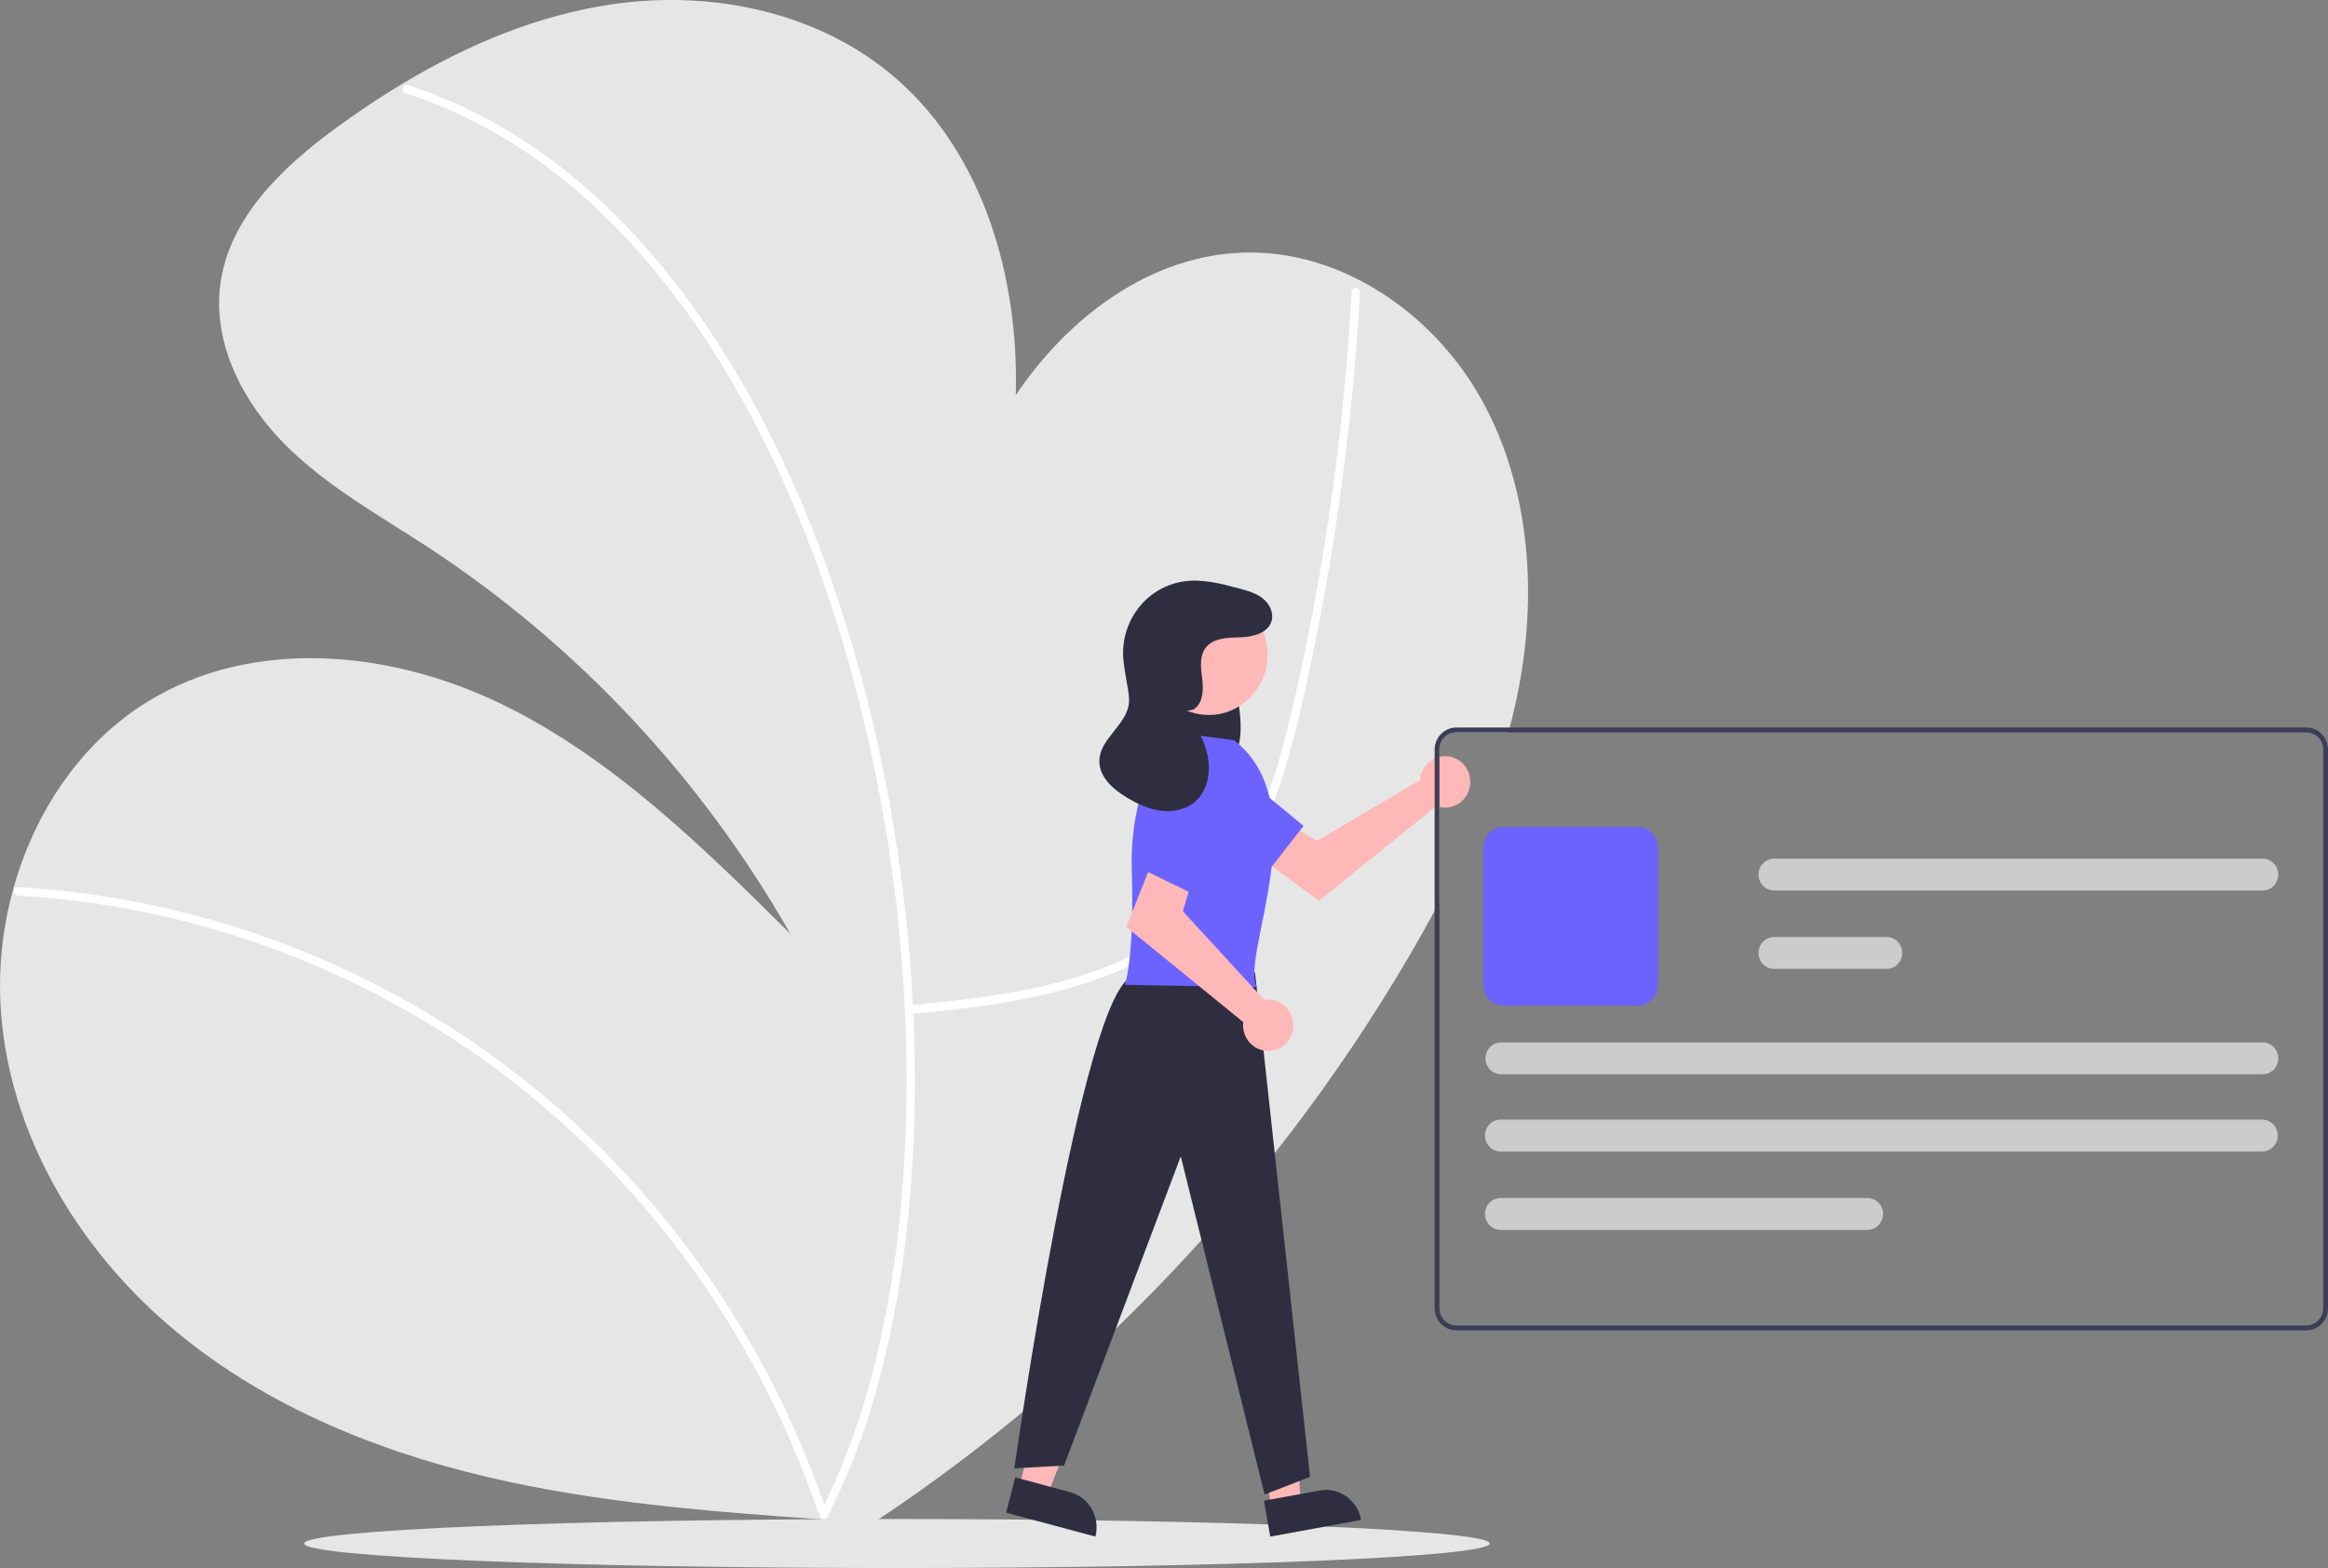 <svg width="288" height="194" viewBox="0 0 288 194" fill="none" xmlns="http://www.w3.org/2000/svg">
<rect x="0" y="0" width="288" height="194" fill="#808080" stroke="none"/>
<g clip-path="url(#clip0)">
<path d="M187.962 84.709C187.631 86.494 187.233 88.262 186.768 90.011C186.718 90.214 186.662 90.414 186.605 90.618H180.149C179.599 90.618 179.072 90.842 178.683 91.24C178.294 91.638 178.076 92.177 178.075 92.74V111.573C177.88 111.946 177.681 112.316 177.483 112.686C176.457 114.596 175.391 116.484 174.3 118.349C156.521 148.653 131.723 174.012 102.096 192.187L103.85 188.137C103.207 188.091 102.561 188.046 101.918 188C87.918 187.021 73.871 185.936 60.2 182.716C45.898 179.348 31.907 173.505 20.698 163.819C9.486 154.13 1.267 140.293 0.126 125.322C-0.254 120.177 0.254 115.003 1.629 110.039C4.257 100.483 9.999 91.885 18.283 86.797C31.297 78.809 48.271 80.437 61.99 87.082C75.705 93.725 86.87 104.721 97.77 115.526C86.764 96.215 71.441 79.849 53.056 67.77C46.965 63.781 40.499 60.227 35.32 55.058C30.144 49.892 26.325 42.649 27.24 35.309C28.28 26.984 34.944 20.666 41.619 15.794C44.286 13.848 47.039 12.001 49.877 10.304C57.886 5.501 66.55 1.878 75.699 0.535C88.093 -1.287 101.48 1.478 110.982 9.822C121.687 19.223 126.078 34.385 125.661 48.889C132.256 39.078 142.428 31.568 153.915 31.25C165.841 30.922 177.177 38.632 183.151 49.201C189.121 59.767 190.194 72.718 187.962 84.709Z" fill="#E6E6E6"/>
<path d="M112.508 125.454C119.493 124.824 125.945 124.089 132.714 122.129C139.275 120.23 145.589 117.05 150.259 111.857C155.283 106.272 157.995 99.019 159.908 91.799C160.975 87.773 161.851 83.691 162.678 79.608C163.576 75.178 164.373 70.728 165.07 66.258C166.458 57.362 167.449 48.413 168.043 39.411C168.115 38.318 168.18 37.225 168.24 36.132C168.277 35.458 167.252 35.46 167.215 36.132C166.727 45.005 165.85 53.843 164.582 62.647C163.332 71.296 161.732 79.909 159.702 88.403C157.982 95.599 155.755 102.908 151.344 108.898C147.208 114.516 141.234 118.187 134.784 120.382C128.22 122.615 121.299 123.507 114.44 124.17C113.599 124.251 113.35 124.329 112.508 124.405C111.856 124.464 111.85 125.513 112.508 125.454L112.508 125.454Z" fill="white"/>
<path d="M2.219 110.813C11.032 111.313 19.755 112.886 28.205 115.498C36.657 118.105 44.78 121.723 52.405 126.277C59.772 130.68 66.612 135.949 72.784 141.977C78.774 147.83 84.113 154.344 88.703 161.399C93.314 168.471 97.135 176.051 100.095 183.995C100.456 184.967 100.803 185.945 101.138 186.927C101.354 187.56 102.344 187.288 102.126 186.648C99.357 178.536 95.707 170.768 91.244 163.489C86.781 156.21 81.544 149.46 75.629 143.361C69.618 137.168 62.929 131.706 55.694 127.083C40.502 117.401 23.283 111.543 5.45 109.992C4.374 109.899 3.297 109.823 2.219 109.764C1.56 109.727 1.562 110.776 2.219 110.813L2.219 110.813Z" fill="white"/>
<path d="M50.154 11.533C55.789 13.367 61.13 16.038 66.006 19.459C70.989 22.98 75.533 27.11 79.539 31.756C83.759 36.645 87.512 41.936 90.744 47.558C94.173 53.494 97.152 59.691 99.654 66.093C102.231 72.666 104.398 79.399 106.142 86.252C107.916 93.187 109.301 100.219 110.291 107.315C111.277 114.336 111.873 121.408 112.077 128.498C112.283 135.277 112.087 142.063 111.491 148.818C110.945 155.12 109.948 161.373 108.509 167.526C107.231 173.083 105.429 178.501 103.13 183.702C102.597 184.883 102.032 186.047 101.434 187.195C101.124 187.791 102.009 188.321 102.32 187.724C104.861 182.756 106.89 177.53 108.374 172.132C110.039 166.123 111.247 159.991 111.985 153.791C112.803 147.064 113.201 140.29 113.178 133.511C113.163 126.39 112.749 119.275 111.937 112.202C111.125 105.041 109.919 97.932 108.325 90.909C106.735 83.875 104.718 76.95 102.286 70.172C99.942 63.612 97.135 57.234 93.889 51.089C90.796 45.225 87.192 39.66 83.121 34.46C79.254 29.508 74.84 25.032 69.966 21.121C65.267 17.361 60.074 14.296 54.54 12.016C53.187 11.465 51.816 10.967 50.427 10.522C49.796 10.319 49.526 11.331 50.154 11.533H50.154Z" fill="white"/>
<path d="M110.964 194C151.465 194 184.297 192.643 184.297 190.968C184.297 189.294 151.465 187.937 110.964 187.937C70.463 187.937 37.631 189.294 37.631 190.968C37.631 192.643 70.463 194 110.964 194Z" fill="#E6E6E6"/>
<path d="M175.753 96.011C175.717 96.174 175.693 96.341 175.682 96.508L162.954 104.021L159.861 102.199L156.562 106.617L163.181 111.444L177.702 99.722C178.294 99.946 178.939 99.981 179.551 99.821C180.163 99.661 180.712 99.314 181.127 98.827C181.541 98.339 181.801 97.734 181.871 97.092C181.942 96.45 181.819 95.801 181.521 95.232C181.222 94.663 180.761 94.2 180.199 93.906C179.636 93.611 179 93.499 178.374 93.583C177.748 93.668 177.162 93.945 176.694 94.379C176.226 94.812 175.898 95.382 175.753 96.011Z" fill="#FFB8B8"/>
<path d="M146.767 100.62L156.789 107.929L161.271 102.179L151.529 94.18C151.11 93.836 150.626 93.583 150.108 93.437C149.59 93.291 149.049 93.254 148.516 93.329C147.984 93.405 147.472 93.591 147.013 93.876C146.553 94.161 146.155 94.538 145.843 94.986C145.236 95.859 144.992 96.942 145.165 97.999C145.338 99.056 145.914 99.999 146.767 100.62Z" fill="#6C63FF"/>
<path d="M126.08 184.014L129.594 184.956L134.818 171.536L129.632 170.145L126.08 184.014Z" fill="#FFB8B8"/>
<path d="M135.515 190.111L124.471 187.151L125.589 182.785L132.366 184.602C133.497 184.905 134.465 185.656 135.055 186.689C135.646 187.723 135.811 188.954 135.515 190.111Z" fill="#2F2E41"/>
<path d="M157.315 186.574L160.891 185.92L160.129 171.496L154.852 172.461L157.315 186.574Z" fill="#FFB8B8"/>
<path d="M168.382 188.057L157.143 190.112L156.368 185.669L163.264 184.408C163.834 184.304 164.419 184.315 164.985 184.442C165.551 184.569 166.086 184.809 166.562 185.148C167.037 185.487 167.442 185.918 167.754 186.418C168.067 186.917 168.28 187.474 168.382 188.057Z" fill="#2F2E41"/>
<path d="M150.274 80.495C151.155 80.715 151.872 81.634 152.303 82.698C152.7 83.816 152.969 84.977 153.104 86.159C153.442 88.359 153.767 90.74 153.067 92.778C152.247 95.166 150.062 96.417 148.167 95.829C146.272 95.241 144.764 93.035 144.249 90.495C143.78 87.929 144.082 85.277 145.116 82.89C145.654 81.636 146.396 80.479 147.382 79.913C147.866 79.614 148.443 79.513 148.996 79.631C149.55 79.749 150.039 80.077 150.366 80.549" fill="#2F2E41"/>
<path d="M155.26 120.329L162.068 182.72L156.445 184.905L146.075 143.067L131.637 181.321L125.482 181.671C125.482 181.671 133.927 122.148 140.185 120.795L155.26 120.329Z" fill="#2F2E41"/>
<path d="M149.542 88.458C153.561 88.458 156.819 85.124 156.819 81.011C156.819 76.899 153.561 73.565 149.542 73.565C145.523 73.565 142.265 76.899 142.265 81.011C142.265 85.124 145.523 88.458 149.542 88.458Z" fill="#FFB8B8"/>
<path d="M152.664 91.582L144.8 90.532C144.8 90.532 139.671 96.829 140.013 107.675C140.355 118.521 139.158 121.844 139.158 121.844L155.555 122.148C153.185 118.813 163.099 99.659 152.664 91.582Z" fill="#6C63FF"/>
<path d="M156.89 123.664C156.726 123.665 156.562 123.679 156.4 123.707L146.34 112.748L147.365 109.249L142.407 106.975L139.33 114.672L153.805 126.454C153.727 127.095 153.842 127.745 154.134 128.318C154.426 128.891 154.882 129.359 155.44 129.66C155.999 129.962 156.634 130.082 157.261 130.005C157.888 129.928 158.477 129.658 158.95 129.23C159.424 128.802 159.758 128.237 159.91 127.609C160.061 126.982 160.023 126.323 159.799 125.718C159.575 125.114 159.177 124.594 158.657 124.227C158.138 123.86 157.521 123.663 156.89 123.664Z" fill="#FFB8B8"/>
<path d="M145.871 95.845L141.211 107.5L147.707 110.649L153.088 99.115C153.319 98.618 153.449 98.079 153.47 97.53C153.49 96.98 153.401 96.432 153.207 95.919C153.014 95.406 152.72 94.939 152.344 94.547C151.967 94.154 151.517 93.844 151.019 93.636C150.54 93.435 150.026 93.333 149.507 93.335C148.989 93.338 148.476 93.444 147.998 93.649C147.52 93.855 147.086 94.154 146.721 94.531C146.356 94.908 146.067 95.354 145.871 95.845Z" fill="#6C63FF"/>
<path d="M147.638 87.781C148.779 87.108 148.9 85.484 148.745 84.147C148.59 82.809 148.331 81.318 149.1 80.224C150.017 78.919 151.859 78.893 153.43 78.85C155.001 78.808 156.913 78.337 157.32 76.784C157.589 75.758 157.014 74.657 156.188 74.013C155.363 73.369 154.33 73.085 153.326 72.814C151.08 72.209 148.761 71.598 146.462 71.931C144.184 72.26 142.125 73.494 140.73 75.365C139.334 77.237 138.715 79.595 139.006 81.93C139.378 84.916 139.918 86.22 139.564 87.537C138.904 89.99 136.058 91.566 136.002 94.109C135.957 96.098 137.675 97.633 139.35 98.643C140.679 99.445 142.114 100.124 143.646 100.312C145.177 100.5 146.826 100.14 147.967 99.078C149.439 97.708 149.803 95.419 149.381 93.43C148.959 91.44 147.876 89.674 146.806 87.958" fill="#2F2E41"/>
<path d="M285.334 90.011H180.149C179.442 90.012 178.765 90.3 178.265 90.812C177.765 91.323 177.483 92.016 177.482 92.74V161.864C177.483 162.587 177.765 163.28 178.265 163.792C178.765 164.303 179.442 164.591 180.149 164.592H285.334C286.041 164.591 286.718 164.303 287.218 163.792C287.718 163.28 287.999 162.587 288 161.864V92.74C287.999 92.016 287.718 91.323 287.218 90.812C286.718 90.3 286.041 90.012 285.334 90.011ZM287.408 161.864C287.407 162.426 287.189 162.966 286.8 163.363C286.411 163.761 285.884 163.985 285.334 163.986H180.149C179.599 163.985 179.072 163.761 178.683 163.363C178.294 162.966 178.076 162.426 178.075 161.864V92.74C178.076 92.177 178.294 91.638 178.683 91.24C179.072 90.842 179.599 90.618 180.149 90.618H285.334C285.884 90.618 286.411 90.842 286.8 91.24C287.189 91.638 287.407 92.177 287.408 92.74V161.864Z" fill="#3F3D56"/>
<path d="M202.6 124.42H186.008C185.34 124.419 184.7 124.148 184.228 123.664C183.756 123.181 183.49 122.526 183.489 121.843V104.865C183.49 104.182 183.756 103.527 184.228 103.044C184.7 102.561 185.34 102.289 186.008 102.288H202.6C203.268 102.289 203.908 102.561 204.38 103.044C204.852 103.527 205.118 104.182 205.119 104.865V121.843C205.118 122.526 204.852 123.181 204.38 123.664C203.908 124.148 203.268 124.419 202.6 124.42Z" fill="#6C63FF"/>
<path d="M279.855 142.462H185.633C185.122 142.462 184.632 142.254 184.271 141.885C183.91 141.515 183.707 141.014 183.707 140.491C183.707 139.969 183.91 139.467 184.271 139.098C184.632 138.728 185.122 138.521 185.633 138.521H279.855C280.366 138.521 280.855 138.728 281.217 139.098C281.578 139.467 281.781 139.969 281.781 140.491C281.781 141.014 281.578 141.515 281.217 141.885C280.855 142.254 280.366 142.462 279.855 142.462Z" fill="#CCCCCC"/>
<path d="M279.918 132.912H185.696C185.186 132.912 184.696 132.704 184.335 132.335C183.973 131.965 183.771 131.464 183.771 130.941C183.771 130.419 183.973 129.917 184.335 129.548C184.696 129.178 185.186 128.971 185.696 128.971H279.918C280.429 128.971 280.919 129.178 281.28 129.548C281.641 129.917 281.844 130.419 281.844 130.941C281.844 131.464 281.641 131.965 281.28 132.335C280.919 132.704 280.429 132.912 279.918 132.912Z" fill="#CCCCCC"/>
<path d="M233.401 119.872H219.475C218.964 119.872 218.474 119.665 218.113 119.295C217.752 118.926 217.549 118.424 217.549 117.902C217.549 117.379 217.752 116.878 218.113 116.508C218.474 116.139 218.964 115.931 219.475 115.931H233.401C233.911 115.931 234.401 116.139 234.762 116.508C235.124 116.878 235.327 117.379 235.327 117.902C235.327 118.424 235.124 118.926 234.762 119.295C234.401 119.665 233.911 119.872 233.401 119.872Z" fill="#CCCCCC"/>
<path d="M279.919 110.174H219.475C218.964 110.174 218.474 109.966 218.113 109.597C217.752 109.227 217.549 108.726 217.549 108.203C217.549 107.68 217.752 107.179 218.113 106.81C218.474 106.44 218.964 106.232 219.475 106.232H279.919C280.43 106.232 280.92 106.44 281.281 106.81C281.642 107.179 281.845 107.68 281.845 108.203C281.845 108.726 281.642 109.227 281.281 109.597C280.92 109.966 280.43 110.174 279.919 110.174Z" fill="#CCCCCC"/>
<path d="M231.029 152.163H185.633C185.122 152.163 184.632 151.956 184.271 151.586C183.91 151.217 183.707 150.715 183.707 150.193C183.707 149.67 183.91 149.169 184.271 148.799C184.632 148.43 185.122 148.222 185.633 148.222H231.029C231.54 148.222 232.03 148.43 232.391 148.799C232.752 149.169 232.955 149.67 232.955 150.193C232.955 150.715 232.752 151.217 232.391 151.586C232.03 151.956 231.54 152.163 231.029 152.163Z" fill="#CCCCCC"/>
</g>
<defs>
<clipPath id="clip0">
<rect width="288" height="194" fill="white"/>
</clipPath>
</defs>
</svg>
